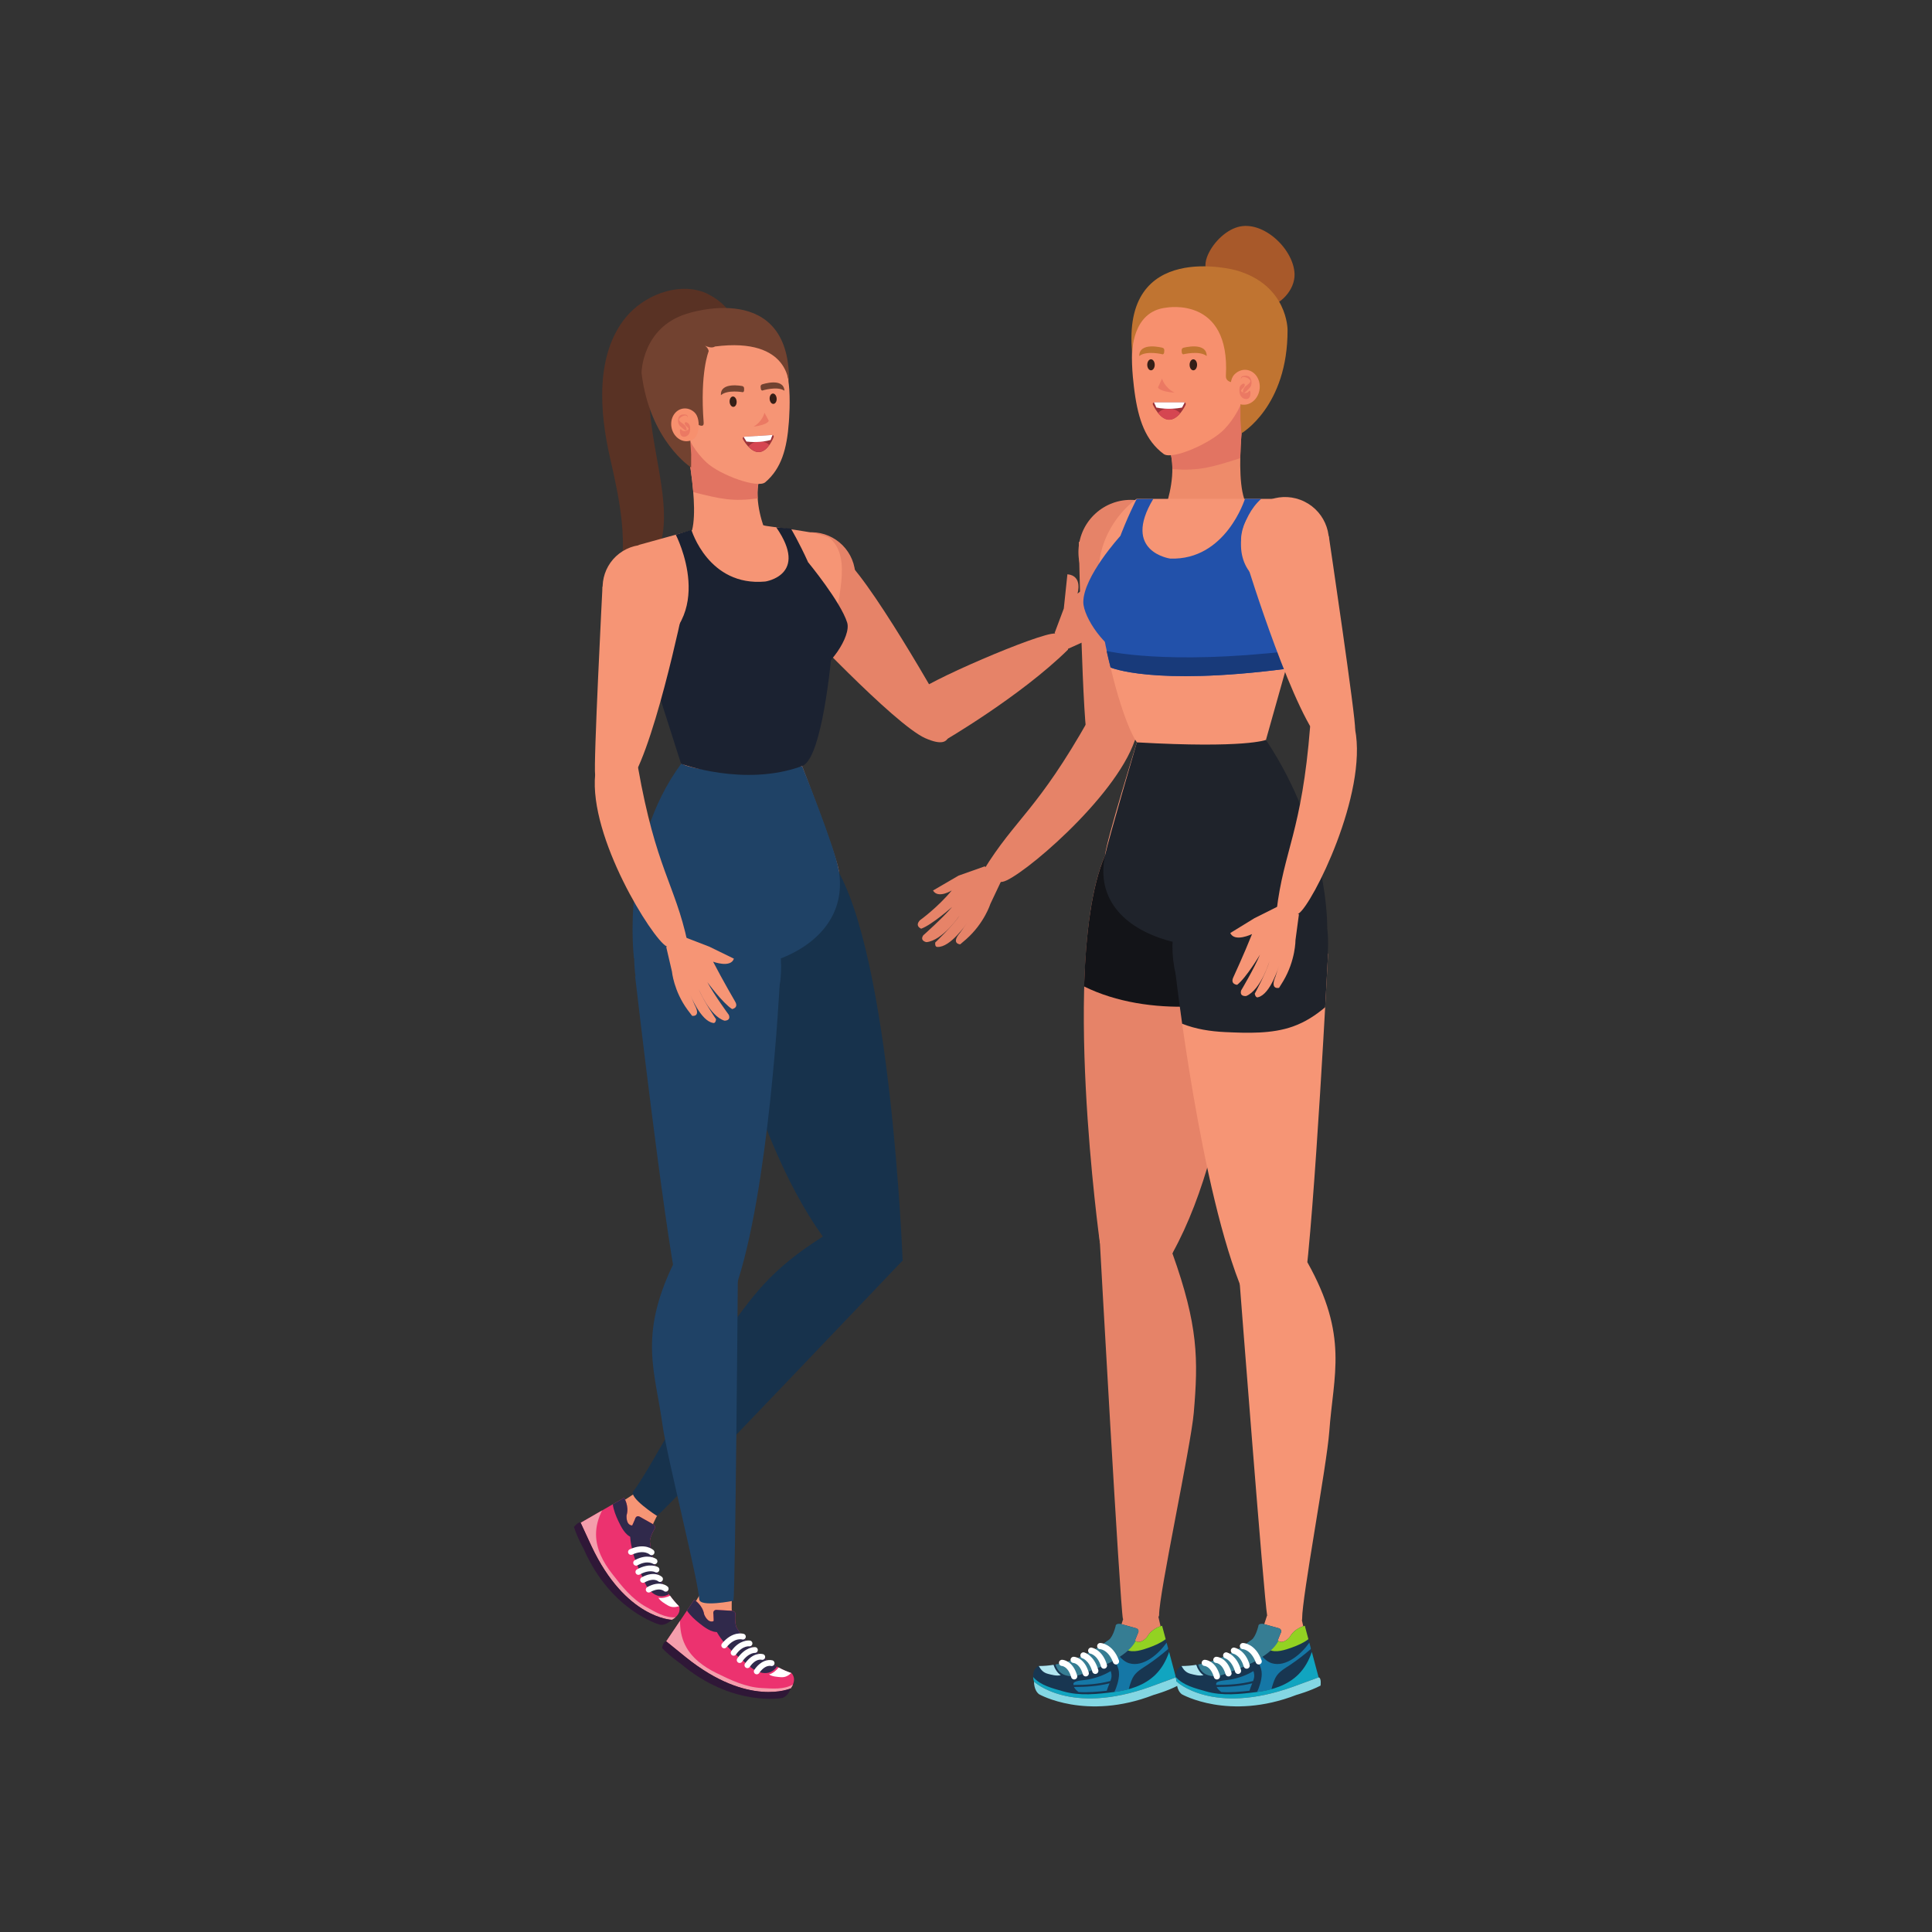 <?xml version="1.0" encoding="UTF-8" standalone="no"?>
<svg
   xmlns:dc="http://purl.org/dc/elements/1.1/"
   xmlns:cc="http://creativecommons.org/ns#"
   xmlns:rdf="http://www.w3.org/1999/02/22-rdf-syntax-ns#"
   xmlns:svg="http://www.w3.org/2000/svg"
   xmlns="http://www.w3.org/2000/svg"
   viewBox="0 0 2829.333 2829.333"
   height="700"
   width="700"
   xml:space="preserve"
   id="svg2"
   version="1.1"><rect x="0" y="0" width="2829.333" height="2829.333" fill="#333333" stroke="none"/><defs
     id="defs6" /><g
     transform="matrix(1.333,0,0,-1.333,0,2829.333)"
     id="g10"><g
       transform="scale(0.1)"
       id="g12"><g
         transform="scale(1.112)"
         id="g14"><path
           id="path16"
           style="fill:#593224;fill-opacity:1;fill-rule:nonzero;stroke:none"
           d="m 6181.44,15950.5 c -303.86,-372.1 -255.28,-944.3 -156.01,-1378.7 93.05,-407 197.54,-881.9 69.78,-1291.2 961.7,381.9 81.8,1534.2 389.08,2292.6 48.15,118.8 278.31,435.5 427.26,367.3 75.98,-34.8 288.71,-268.6 319.35,-32.6 16.3,125.6 -183.33,258.4 -279.6,293.6 -269.48,98.5 -595.73,-37.8 -769.86,-251" /></g><path
         id="path18"
         style="fill:#e68368;fill-opacity:1;fill-rule:nonzero;stroke:none"
         d="m 8869.07,15375.9 c 266.07,24.3 501.62,-171.5 525.98,-437.6 24.4,-266.1 -77.12,-963.1 -291.15,-803.1 -420.72,314.5 -632.85,506.3 -657.29,772.3 -24.43,266.2 156.33,444 422.46,468.4" /><path
         id="path20"
         style="fill:#e68368;fill-opacity:1;fill-rule:nonzero;stroke:none"
         d="m 9232.41,15119.7 -452.4,-183.1 -52.13,-498.5 c 0,0 1095.39,-1171.5 1437.62,-1322.7 364.6,-161 249.5,154.2 218,285.4 0,0 -879.11,1567 -1151.09,1718.9" /><path
         id="path22"
         style="fill:#e68368;fill-opacity:1;fill-rule:nonzero;stroke:none"
         d="m 10373,13087.3 c 0,0 834.8,484.4 1360,1000.8 0,0 9.7,158.3 -141,176.7 -150.6,18.4 -1469,-547 -1551.1,-667.6 -82.02,-120.4 332.1,-509.9 332.1,-509.9" /><path
         id="path24"
         style="fill:#e68368;fill-opacity:1;fill-rule:nonzero;stroke:none"
         d="m 11586.2,14271.2 100.9,268.7 39.6,376.3 c 173.3,-16 110.8,-212.5 110.8,-212.5 179.8,142.9 318.3,226.5 318.3,226.5 61.9,56.9 87.6,-14.3 87.6,-14.3 -43.8,-112.3 -231.5,-315.9 -231.5,-315.9 121.5,99.6 299.4,293.5 299.4,293.5 59.2,37.6 70,-34 70,-34 -17.9,-165.5 -280,-336.6 -280,-336.6 100.9,61.5 282.2,245.3 282.2,245.3 50.3,4.6 45.1,-23.2 45.1,-23.2 5.9,-133.4 -246.7,-297.3 -246.7,-297.3 l 93,63.8 c 119.5,98.8 122.7,-1.7 122.7,-1.7 l -54.5,-61.4 c -169.3,-184.4 -370.3,-243.1 -370.3,-243.1 l -245.6,-110.8 -141,176.7" /><path
         id="path26"
         style="fill:#f69575;fill-opacity:1;fill-rule:nonzero;stroke:none"
         d="m 8039.83,3659.3 c 0,0 -14.8,-326.5 55.61,-437.8 70.55,-111.2 398.36,-343.4 398.36,-343.4 l 193.22,-90.8 c 0,0 109.48,-143.5 -308.18,-131.8 -417.78,11.9 -996.37,538.3 -996.37,538.3 l 341.42,572.2 315.94,-106.7" /><path
         id="path28"
         style="fill:#ec326f;fill-opacity:1;fill-rule:nonzero;stroke:none"
         d="m 7841.6,3415.6 c -68.26,-27.8 -105.54,73.5 -105.54,73.5 -17.54,105.5 -109.4,160.6 -109.4,160.6 l -307.07,-456.5 219.06,-177.8 c 686.61,-549.9 1148.53,-338.6 1148.53,-338.6 76.48,107 8.09,167.6 8.09,167.6 -394.31,134 -603.83,502.2 -603.83,502.2 0,0 -22,41.6 -13.21,144.8 0,0 12.45,25.6 -38.84,37.6 l -167.4,9.6 c 0,0 -45.16,3.2 -33.81,-50.1 l 3.42,-72.9" /><path
         id="path30"
         style="fill:#30294b;fill-opacity:1;fill-rule:nonzero;stroke:none"
         d="m 7682.83,3392.3 c 52.92,-42.1 133.93,-105.4 208.15,-96 -30.98,42 -44.29,90.1 -50.45,140.3 l 1.07,-21 c -68.26,-27.8 -105.54,73.5 -105.54,73.5 -17.54,105.5 -109.4,160.6 -109.4,160.6 l -79.74,-118.6 c 35.58,-53.6 87.96,-100.6 135.91,-138.8" /><path
         id="path32"
         style="fill:#ffffff;fill-opacity:1;fill-rule:nonzero;stroke:none"
         d="m 8553.47,2906.2 c -20.67,-28.8 -63.88,-67.4 -104.87,-76.2 32.76,-24.4 94.56,-27.4 127.82,-30.3 51.81,-4.5 84.08,16.6 116.71,45.5 -49.59,17 -96.09,37.8 -139.66,61" /><path
         id="path34"
         style="fill:#f49eac;fill-opacity:1;fill-rule:nonzero;stroke:none"
         d="m 8371.66,2679.9 c -178.29,8.7 -342.83,87.4 -500.84,165.1 -139.37,68.5 -272.84,164.6 -343.42,307.4 -41.92,84.6 -56.36,174.4 -56.57,265.7 l -151.24,-224.9 219.06,-177.8 c 686.61,-549.9 1148.53,-338.6 1148.53,-338.6 10.92,15.2 18.62,29.3 24.27,42.6 -98.64,-58.2 -227.53,-45 -339.79,-39.5" /><path
         id="path36"
         style="fill:#30294b;fill-opacity:1;fill-rule:nonzero;stroke:none"
         d="m 7841.6,3415.6 c -3.03,-1.3 -5.76,-2 -8.51,-2.6 13.61,-88.7 69.28,-167 124.81,-236.2 60.87,-75.8 138.06,-141.8 205.37,-196.5 65.92,-53.5 120.93,-117.7 210.01,-133 71.61,-12.4 125.95,15.5 162.09,68.5 -290.6,162 -443.93,430.8 -443.93,430.8 0,0 -22,41.6 -13.21,144.8 0,0 12.45,25.6 -38.84,37.6 l -167.4,9.6 c 0,0 -45.16,3.2 -33.81,-50.1 l 3.42,-72.9" /><path
         id="path38"
         style="fill:#2f1737;fill-opacity:1;fill-rule:nonzero;stroke:none"
         d="m 7319.59,3193.2 219.06,-177.8 c 686.61,-549.9 1148.53,-338.6 1148.53,-338.6 0,0 -25.36,-84.2 -92.18,-105.6 0,0 -547.05,-104.3 -1117.53,377 0,0 -119,81.8 -204.14,171.4 0,0 14.6,77.7 46.26,73.6" /><path
         id="path40"
         style="fill:none;stroke:#ffffff;stroke-width:63.9;stroke-linecap:round;stroke-linejoin:round;stroke-miterlimit:10;stroke-dasharray:none;stroke-opacity:1"
         d="m 8161.39,3244.8 c 0,0 -99.79,31.8 -204.71,-96.1" /><path
         id="path42"
         style="fill:none;stroke:#ffffff;stroke-width:63.9;stroke-linecap:round;stroke-linejoin:round;stroke-miterlimit:10;stroke-dasharray:none;stroke-opacity:1"
         d="m 8234.11,3170.2 c 0,0 -92.96,13.4 -174.33,-103" /><path
         id="path44"
         style="fill:none;stroke:#ffffff;stroke-width:63.9;stroke-linecap:round;stroke-linejoin:round;stroke-miterlimit:10;stroke-dasharray:none;stroke-opacity:1"
         d="m 8293.49,3098 c 0,0 -85.81,5.8 -167.16,-110.6" /><path
         id="path46"
         style="fill:none;stroke:#ffffff;stroke-width:63.9;stroke-linecap:round;stroke-linejoin:round;stroke-miterlimit:10;stroke-dasharray:none;stroke-opacity:1"
         d="m 8374.2,3021.8 c 0,0 -82.07,25.6 -163.3,-90.7" /><path
         id="path48"
         style="fill:none;stroke:#ffffff;stroke-width:63.9;stroke-linecap:round;stroke-linejoin:round;stroke-miterlimit:10;stroke-dasharray:none;stroke-opacity:1"
         d="m 8477.19,2953.6 c 0,0 -82.12,25.8 -163.37,-90.7" /><path
         id="path50"
         style="fill:#f69575;fill-opacity:1;fill-rule:nonzero;stroke:none"
         d="m 7231.41,4597.2 c 0,0 -157,-286.7 -142.75,-417.6 14.4,-130.9 206.55,-483.7 206.55,-483.7 l 133.57,-166.5 c 0,0 35.1,-177.2 -334.75,17.3 -369.93,194.4 -657.78,921.8 -657.78,921.8 l 558.39,363.5 236.77,-234.8" /><path
         id="path52"
         style="fill:#ec326f;fill-opacity:1;fill-rule:nonzero;stroke:none"
         d="m 6946.12,4465.6 c -73.51,5.1 -62.4,112.5 -62.4,112.5 30.69,102.4 -27.55,192.3 -27.55,192.3 l -476.64,-274.7 118.44,-256.1 c 374.53,-796 882.3,-809.5 882.3,-809.5 115.75,62.3 81.03,146.9 81.03,146.9 -295.11,293.8 -321.18,716.7 -321.18,716.7 0,0 -1.44,47.1 51.87,135.8 0,0 22.46,17.5 -18.34,50.9 l -146.08,82.3 c 0,0 -39.14,22.7 -52.41,-30.1 l -29.04,-67" /><path
         id="path54"
         style="fill:#30294b;fill-opacity:1;fill-rule:nonzero;stroke:none"
         d="m 6793.33,4514.6 c 28.99,-61.1 73.87,-153.6 144.67,-177.8 -9.35,51.3 -0.11,100.4 16.43,148.1 l -8.31,-19.3 c -73.51,5.1 -62.4,112.5 -62.4,112.5 30.69,102.4 -27.55,192.3 -27.55,192.3 l -123.77,-71.3 c 8.33,-63.9 34.66,-129.2 60.93,-184.5" /><path
         id="path56"
         style="fill:#ffffff;fill-opacity:1;fill-rule:nonzero;stroke:none"
         d="m 7361.14,3694.9 c -31.22,-16.8 -86.99,-32.4 -127.69,-22.3 18.7,-36.3 72.86,-66.2 101.44,-83.5 44.54,-26.8 82.82,-22 124.83,-10.5 -37.04,37.2 -69.68,76.2 -98.58,116.3" /><path
         id="path58"
         style="fill:#f49eac;fill-opacity:1;fill-rule:nonzero;stroke:none"
         d="m 7098.3,3571.7 c -156.25,86.3 -269.38,229.3 -377.06,368.7 -95.01,122.8 -172.53,267.9 -173.06,427.2 -0.42,94.3 26.13,181.3 66.15,263.4 l -234.8,-135.3 118.44,-256.1 c 374.53,-796 882.3,-809.5 882.3,-809.5 16.48,8.8 29.59,18 40.55,27.5 -114.23,-8.8 -224.16,59.7 -322.52,114.1" /><path
         id="path60"
         style="fill:#30294b;fill-opacity:1;fill-rule:nonzero;stroke:none"
         d="m 6946.12,4465.6 c -3.25,0.2 -6,0.8 -8.75,1.4 -26.86,-85.7 -11.32,-180.5 8.11,-267 21.3,-94.9 61.54,-188.1 97.94,-266.8 35.63,-77.1 56.74,-159 130.02,-211.9 58.85,-42.6 119.93,-41.5 175.68,-9.9 -189.65,273.4 -209,582.3 -209,582.3 0,0 -1.44,47.1 51.87,135.8 0,0 22.46,17.5 -18.34,50.9 l -146.08,82.3 c 0,0 -39.14,22.7 -52.41,-30.1 l -29.04,-67" /><path
         id="path62"
         style="fill:#2f1737;fill-opacity:1;fill-rule:nonzero;stroke:none"
         d="m 6379.53,4495.7 118.44,-256.1 c 374.53,-796 882.3,-809.5 882.3,-809.5 0,0 -59.86,-64.5 -129.28,-54.4 0,0 -537.13,147.2 -837.55,830.4 0,0 -70.85,125.8 -107.86,243.8 0,0 47.35,63.4 73.95,45.8" /><path
         id="path64"
         style="fill:none;stroke:#ffffff;stroke-width:63.9;stroke-linecap:round;stroke-linejoin:round;stroke-miterlimit:10;stroke-dasharray:none;stroke-opacity:1"
         d="m 7158.12,4171.5 c 0,0 -75.6,72.5 -226.14,3.8" /><path
         id="path66"
         style="fill:none;stroke:#ffffff;stroke-width:63.9;stroke-linecap:round;stroke-linejoin:round;stroke-miterlimit:10;stroke-dasharray:none;stroke-opacity:1"
         d="m 7190.57,4072.5 c 0,0 -77.55,53 -201.85,-15.8" /><path
         id="path68"
         style="fill:none;stroke:#ffffff;stroke-width:63.9;stroke-linecap:round;stroke-linejoin:round;stroke-miterlimit:10;stroke-dasharray:none;stroke-opacity:1"
         d="m 7212.12,3981.5 c 0,0 -74.52,43 -198.77,-25.7" /><path
         id="path70"
         style="fill:none;stroke:#ffffff;stroke-width:63.9;stroke-linecap:round;stroke-linejoin:round;stroke-miterlimit:10;stroke-dasharray:none;stroke-opacity:1"
         d="m 7251.05,3877.6 c 0,0 -62.41,59.1 -186.54,-9.6" /><path
         id="path72"
         style="fill:none;stroke:#ffffff;stroke-width:63.9;stroke-linecap:round;stroke-linejoin:round;stroke-miterlimit:10;stroke-dasharray:none;stroke-opacity:1"
         d="m 7313.49,3771 c 0,0 -62.36,59.3 -186.56,-9.5" /><path
         id="path74"
         style="fill:#17324c;fill-opacity:1;fill-rule:nonzero;stroke:none"
         d="m 9277.64,7783.1 638.74,-405.7 c 0,0 -2571.36,-2704.9 -2698.5,-2806.5 0,0 -318.64,204.5 -259.14,273.2 143.37,166.1 881.43,1544.6 1081.31,1825.1 321.06,450.4 547.78,717.1 1237.59,1113.9" /><path
         id="path76"
         style="fill:#f69575;fill-opacity:1;fill-rule:nonzero;stroke:none"
         d="m 9115.7,11611.1 c 0,0 237.73,-671.6 352.13,-1099 202.33,-756.1 389.6,-2725 389.6,-2725 0,0 -620.55,-388.9 -720.33,-231.7 -481.8,758.3 -518.75,539.6 -1287.67,3162.9 l 1266.27,892.8" /><path
         id="path78"
         style="fill:#17324c;fill-opacity:1;fill-rule:nonzero;stroke:none"
         d="m 7890.88,10635.9 c 0,0 371.74,-2000.9 1222.89,-3094 0,0 262.82,-676.5 802.61,-164.5 0,0 -126.1,3357.8 -744.41,4338.1 0,0 -1587.23,-22.5 -1281.09,-1079.6" /><path
         id="path80"
         style="fill:#e88767;fill-opacity:1;fill-rule:nonzero;stroke:none"
         d="m 8491.25,12908.5 c 60.45,14.9 321,-99.2 321,-99.2 0,0 379.51,-992.5 402.79,-1145.6 23.39,-153 -984.73,-1017.4 -2196.39,-638.8 0,0 456.87,1460.7 468.06,1813.9 11.11,353.4 1004.54,69.7 1004.54,69.7" /><path
         id="path82"
         style="fill:#1f4266;fill-opacity:1;fill-rule:nonzero;stroke:none"
         d="m 8812.25,12809.3 c 0,0 360.1,-893.9 402.79,-1145.6 151.35,-891.1 -1038.52,-1344.5 -2250.18,-965.9 0,0 -155.21,1228.4 521.85,2141 0,0 205.76,-165 1325.54,-29.5" /><path
         id="path84"
         style="fill:#1f4266;fill-opacity:1;fill-rule:nonzero;stroke:none"
         d="m 7862.58,10086.7 -885.26,415.2 c 0,0 310.94,-2697.6 467.7,-3450.9 0,0 487.06,-102.7 629.03,5.2 377.45,1068.9 490.66,3345 490.66,3345 l -702.13,-314.5" /><path
         id="path86"
         style="fill:#1f4266;fill-opacity:1;fill-rule:nonzero;stroke:none"
         d="m 7264.07,11315.3 c 0,0 -402.95,-144.5 -269.62,-899.7 130.25,-737.6 1500.95,-721.2 1580.02,48.5 85.14,828.3 -607.4,1220.3 -1310.4,851.2" /><path
         id="path88"
         style="fill:#1f4266;fill-opacity:1;fill-rule:nonzero;stroke:none"
         d="m 7393.77,7331.4 712.18,-162.5 c 0,0 -27.02,-3368.6 -47.87,-3530 0,0 -371.32,-74.3 -376.26,16.4 -12.23,219 -356.35,1571 -402.83,1912.3 -79.93,586.7 -265.23,971.7 114.78,1763.8" /><g
         transform="scale(1.014)"
         id="g90"><path
           id="path92"
           style="fill:#f69575;fill-opacity:1;fill-rule:nonzero;stroke:none"
           d="m 7478.88,15129.6 811.59,51.6 c -44.41,115.9 -140.31,416.9 -35.28,632.6 l -854.2,486.2 c 0,0 203.26,-894.2 77.89,-1170.4" /></g><g
         transform="scale(1.014)"
         id="g94"><path
           id="path96"
           style="fill:#e27462;fill-opacity:1;fill-rule:nonzero;stroke:none"
           d="m 8209.67,15532.4 c -8.09,90.3 0.61,189.1 45.52,281.4 l -854.2,486.2 c 0,0 82.84,-364.4 110.25,-699.9 302.06,-75.3 426.23,-104 698.43,-67.7" /></g><path
         id="path98"
         style="fill:#f69575;fill-opacity:1;fill-rule:nonzero;stroke:none"
         d="M 7025.68,15240.7 C 6666.61,15036 6900.3,14613.6 6900.3,14613.6 l 616.8,-1790.8 c 0,0 480.1,-161.5 1295.15,-13.5 103.64,170.5 294.53,869.2 339.84,1396.3 37.32,434.1 211.23,870.6 -22.81,1096.4 -89.76,86.6 -734.55,137.7 -738.78,152.6 l -769.05,-49 -595.77,-164.9" /><g
         transform="scale(1.089)"
         id="g100"><path
           id="path102"
           style="fill:#f69575;fill-opacity:1;fill-rule:nonzero;stroke:none"
           d="m 7952.95,15663 c 2.08,-16.5 3.87,-33 5.46,-50 7.29,-76.7 9.05,-156.9 7.01,-239.5 -0.75,-31.2 -2.12,-62.5 -4.06,-94.4 -0.87,-15.1 -1.91,-30.4 -2.92,-45.7 -19.16,-269.6 -75.39,-469.4 -238.07,-607.9 -76.81,-65.3 -455.78,72.4 -592.23,199.2 -211.06,196.2 -311.61,496.8 -332.34,971 -5.47,126.7 60.86,233.8 141.75,313.7 93.47,92.3 139.92,129.5 272.43,151.8 231.24,38.8 477.1,8.1 622.27,-228.7 65.91,-107.6 102.95,-232.5 120.7,-369.5" /></g><g
         transform="scale(1.115)"
         id="g104"><path
           id="path106"
           style="fill:#724230;fill-opacity:1;fill-rule:nonzero;stroke:none"
           d="m 6933.19,14871.5 c 6.74,-88 -133.52,49.4 -134.66,-18.5 0,0 -5.83,-61.7 11.5,-292.8 l -0.45,-130.2 c 0,0 -407.84,260.7 -488.52,931.7 0,0 2.95,446.6 446.1,583.1 0,0 1046.01,355.2 1006.02,-712.2 0,0 23.9,486.5 -729,389.4 0,0 -41.05,-34.4 -133.14,30.1 0,0 65.1,-27.5 71.73,-76.3 0,0 -87.58,-207.9 -49.58,-704.3" /></g><g
         transform="scale(1.027)"
         id="g108"><path
           id="path110"
           style="fill:#f7906e;fill-opacity:1;fill-rule:nonzero;stroke:none"
           d="m 7424.69,15975.6 c -18.73,-16.4 -43.34,-26.6 -74.86,-28.1 -85.23,-4.2 -161.04,71 -169.19,167.8 -8.08,96.7 54.16,178.5 139.35,182.7 40.39,2 78.62,-13.9 108.58,-41.4 43.61,-40.2 49.91,-119 43.68,-174 -4.91,-43.9 -19.62,-82.4 -47.56,-107" /></g><g
         transform="scale(1.024)"
         id="g112"><path
           id="path114"
           style="fill:#eb7963;fill-opacity:1;fill-rule:nonzero;stroke:none"
           d="m 7377.94,16249.3 c -8.28,50.7 -108.36,-4.6 -90.92,-32.4 10.13,-15.9 28.97,-26.9 43.9,-37.6 20.45,-14.6 30.94,-28.5 35.26,-53.7 0.54,-2.9 1.71,-11.7 -1.16,-14 -12.78,-10.1 -59.71,36.9 -69.92,46.8 -20.2,19.5 -25.02,54.6 -17.59,80.7 7.9,27.8 24.96,41.8 54.14,41.9 23.27,0.1 46.94,0 47.43,-28.9 -0.01,-0.6 -0.73,-5.4 -1.14,-2.8 v 0" /></g><g
         transform="scale(1.018)"
         id="g116"><path
           id="path118"
           style="fill:#eb7963;fill-opacity:1;fill-rule:nonzero;stroke:none"
           d="m 7391.03,16288.5 c 10.17,11.5 21.05,3.2 32.57,-4.1 10.69,-6.9 17.1,-17.1 20.49,-29 7.68,-26.3 6.33,-62.2 -7.44,-86.5 -11.18,-19.5 -31.21,-32.3 -53.82,-33.1 -31.3,-1.2 -42.37,25.9 -45.21,52.2 -0.78,7 -2.42,23.7 4.18,28.6 7.25,5.2 13.25,-6.1 18.58,-10.7 7.4,-6.2 17.8,-8.1 27.11,-8.3 17.88,-0.4 34.74,9.7 45.13,23.6 1.83,2.5 3.46,5.5 4.24,8.4 1.06,-17.3 0.38,-21.2 -2.02,-11.8 -1.63,4.3 -3.93,8.2 -6.67,11.8 -7.99,11.6 -20.7,19 -29.54,29.8 -4.2,5.1 -12.69,23.2 -7.6,29.1 v 0" /></g><g
         transform="scale(1.035)"
         id="g120"><path
           id="path122"
           style="fill:#351f17;fill-opacity:1;fill-rule:nonzero;stroke:none"
           d="m 7819.27,16246.1 c 1.94,-30.3 -13.2,-56 -33.83,-57.3 -20.58,-1.3 -38.83,22.2 -40.76,52.6 -1.93,30.3 13.19,56 33.77,57.3 20.63,1.3 38.89,-22.3 40.82,-52.6" /></g><g
         transform="scale(1.037)"
         id="g124"><path
           id="path126"
           style="fill:#351f17;fill-opacity:1;fill-rule:nonzero;stroke:none"
           d="m 8228.07,16246.2 c 1.93,-30.3 -13.15,-55.9 -33.75,-57.2 -20.55,-1.3 -38.76,22.2 -40.7,52.5 -1.92,30.2 13.17,55.9 33.72,57.2 20.6,1.3 38.8,-22.2 40.73,-52.5" /></g><g
         transform="scale(1.045)"
         id="g128"><path
           id="path130"
           style="fill:#724230;fill-opacity:1;fill-rule:nonzero;stroke:none"
           d="m 7578.99,16156.8 c 68.81,60.9 230.14,31.3 230.14,31.3 0,0 16.27,0.6 13.51,31.3 0,0 4.73,28.5 -19.96,33.4 0,0 -232.8,47.2 -223.69,-96" /></g><g
         transform="scale(1.048)"
         id="g132"><path
           id="path134"
           style="fill:#724230;fill-opacity:1;fill-rule:nonzero;stroke:none"
           d="m 8223.39,16157.2 c -75.78,51.6 -231.65,1.9 -231.65,1.9 0,0 -16.17,-1.5 -17.32,29.2 0,0 -8.28,27.6 15.52,35.6 0,0 224.36,76.1 233.45,-66.7" /></g><g
         transform="scale(1.024)"
         id="g136"><path
           id="path138"
           style="fill:#eb7963;fill-opacity:1;fill-rule:nonzero;stroke:none"
           d="m 8084.54,16150.1 c 157.56,21.5 163.57,63.6 163.57,63.6 l -46.55,86.3 c 0,0 -17.37,-90.4 -117.02,-149.9" /></g><g
         transform="scale(1.009)"
         id="g140"><path
           id="path142"
           style="fill:#9d3339;fill-opacity:1;fill-rule:nonzero;stroke:none"
           d="m 8408.35,16300 -303.32,-19.3 c -15.92,-1.2 -22.86,-13.7 -15.22,-27.9 0,0 78.37,-146.2 176.66,-139.6 98.37,6.6 156.48,162 156.48,162 5.03,13.5 -1.72,23.5 -14.6,24.8" /></g><g
         transform="scale(1.006)"
         id="g144"><path
           id="path146"
           style="fill:#d54651;fill-opacity:1;fill-rule:nonzero;stroke:none"
           d="m 8173.4,16223.1 c 31.29,-33.1 72.76,-63.2 118.62,-60.1 46.16,3.1 83.34,38.8 109.96,76 -63.28,61 -170.04,52.2 -228.58,-15.9" /></g><g
         transform="scale(1.009)"
         id="g148"><path
           id="path150"
           style="fill:#ffffff;fill-opacity:1;fill-rule:nonzero;stroke:none"
           d="m 8411.49,16299.1 c -1.09,0.2 -1.95,0.8 -3.14,0.9 l -303.32,-19.3 c -3.12,-0.2 -5.58,-1.2 -8,-2.3 10.03,-16.8 20.03,-33.6 30.36,-50.2 47.08,-5.8 154.31,-13 263.08,17.2 5.98,18.3 13.04,36.1 21.02,53.7" /></g><path
         id="path152"
         style="fill:#1b2231;fill-opacity:1;fill-rule:nonzero;stroke:none"
         d="m 7094.09,14050.9 388.17,-1216.3 c 0,0 694.89,-258 1329.99,-25.3 187.38,68.6 294.53,869.2 339.84,1396.3 -113.86,631.5 -462.7,1212.3 -462.7,1212.3 l -161.71,14.5 c 364.59,-526 -120.57,-595.8 -120.57,-595.8 -624.3,-57.5 -810.86,567.4 -810.86,567.4 l -171.95,-52.9 c 0,0 480.66,-923.6 -330.21,-1300.2" /><path
         id="path154"
         style="fill:#1b2231;fill-opacity:1;fill-rule:nonzero;stroke:none"
         d="m 8882.18,15043.3 c 0,0 353.48,-429.4 424.87,-657.5 46.91,-150 -196.87,-510.1 -407.46,-584.2 -115.08,-40.5 -196.75,1199.8 -17.41,1241.7" /><path
         id="path156"
         style="fill:#f69575;fill-opacity:1;fill-rule:nonzero;stroke:none"
         d="m 7331.65,14377.7 c -218.78,-135.3 -505.91,-67.7 -641.34,151.1 -135.38,218.8 -67.8,505.9 151.03,641.4 218.84,135.4 506.01,67.8 641.41,-151 135.43,-218.9 67.8,-506.1 -151.1,-641.5" /><path
         id="path158"
         style="fill:#f69575;fill-opacity:1;fill-rule:nonzero;stroke:none"
         d="m 7009.49,12793.7 c 196.27,-1110.5 405.55,-1280.8 543.2,-1916.7 0,0 -77.58,-132.8 -232.3,-47.3 -154.69,85.3 -850.45,1192.9 -781.62,1888.8 16.68,168.9 470.72,75.2 470.72,75.2" /><path
         id="path160"
         style="fill:#f69575;fill-opacity:1;fill-rule:nonzero;stroke:none"
         d="m 7524.95,10928.2 267.43,-103 270.36,-132 c -35.3,-105.9 -228.37,-33.4 -228.37,-33.4 107.99,-209.1 240.42,-435.1 240.42,-435.1 44.84,-73.4 -31.76,-85.3 -31.76,-85.3 -104.33,66.5 -271.84,295.6 -271.84,295.6 76.13,-142.1 235.85,-359.4 235.85,-359.4 25.87,-67 -48.17,-63.6 -48.17,-63.6 -162.77,50.8 -282.91,348.2 -282.91,348.2 41.83,-113.7 190.77,-332.4 190.77,-332.4 -5.48,-51.5 -32.44,-40.6 -32.44,-40.6 -135.21,20.4 -249.92,307.1 -249.92,307.1 l 45.8,-106.3 c 75.48,-139.8 -26.17,-123.1 -26.17,-123.1 l -50.92,67 c -151.85,206.9 -171.05,420.5 -171.05,420.5 l -62.67,268.9 205.59,106.9" /><path
         id="path162"
         style="fill:#f69575;fill-opacity:1;fill-rule:nonzero;stroke:none"
         d="m 7394.81,14642.5 113.36,-82.7 c 0,0 -347.29,-1692.4 -631.03,-1986.2 -283.77,-293.8 -300.4,12 -338.37,144.9 -21.74,75.9 80.31,2063.1 80.31,2063.1 l 775.73,-139.1" /><g
         transform="scale(1.154)"
         id="g164"><path
           id="path166"
           style="fill:#a8592a;fill-opacity:1;fill-rule:nonzero;stroke:none"
           d="m 11490.1,15943.5 c 44.7,123.3 166.6,251.8 293.6,288 240.6,68.5 532.4,-210.2 540.6,-446.4 5.2,-152.1 -136.8,-304 -282.9,-318.6 -211.1,-21 -650.8,202.8 -551.3,477" /></g><path
         id="path168"
         style="fill:#e68368;fill-opacity:1;fill-rule:nonzero;stroke:none"
         d="m 12353,3479.8 c -24.7,-82.1 -103.1,-322.4 -191.9,-396 -107.8,-89.1 -515.3,-215.9 -515.3,-215.9 l -224.9,-28.2 c 0,0 -157.8,-109 267.9,-234.4 425.8,-125.4 1183.4,216.1 1183.4,216.1 l -149.7,658.4 H 12353" /><path
         id="path170"
         style="fill:#183651;fill-opacity:1;fill-rule:nonzero;stroke:none"
         d="m 12469.1,3202.4 c 59.1,-51.4 131.9,37.7 131.9,37.7 54.3,100.3 166,124.1 166,124.1 l 151.7,-566.9 -282.7,-103.6 c -883.3,-316.8 -1276.2,56.5 -1276.2,56.5 -40,134.4 50,171.8 50,171.8 444.2,-1.4 783.3,297.5 783.3,297.5 0,0 36.6,34.3 63.6,141.5 0,0 -3.7,30.2 52.1,24.4 l 172.3,-48.2 c 0,0 46.7,-12.5 16.7,-62.2 l -28.7,-72.6" /><path
         id="path172"
         style="fill:#93d222;fill-opacity:1;fill-rule:nonzero;stroke:none"
         d="m 12621.2,3124 c -67.9,-24.1 -171.6,-59.8 -243.3,-24.7 45.8,31.6 75.9,75.6 99.5,124.1 l -8.3,-21 c 59.1,-51.4 131.9,37.7 131.9,37.7 54.3,100.3 166,124.1 166,124.1 l 39.5,-147.2 c -54.7,-41.9 -123.7,-71.1 -185.3,-93" /><path
         id="path174"
         style="fill:#1577a6;fill-opacity:1;fill-rule:nonzero;stroke:none"
         d="m 12293.8,2830.9 c 1.7,84.2 -48.3,152.5 -103.4,211.1 -24,25.6 -49.1,49.9 -79,68.6 -11.3,7 -24.2,14.2 -36.9,22.3 41.3,26.7 73.5,50.4 93.5,66.1 10.9,-16.2 21.8,-32.4 33.5,-48 49.8,-66.7 118.4,-173.3 203.5,-198.4 157.6,-46.6 325.3,103.6 411.7,226.1 l 16.8,-62.9 c -0.9,-3.3 -2.1,-6.6 -3.2,-9.8 -71.5,-60.8 -145.5,-118.5 -223.5,-170.8 -61.1,-41 -127.8,-75.2 -162.9,-143.3 -16.3,-31.3 -36.1,-90.3 -42.9,-124.1 -53,-15.9 -103.4,-23.8 -159.1,-31 27.2,52.9 50.6,132.2 51.9,194.1" /><path
         id="path176"
         style="fill:#1577a6;fill-opacity:1;fill-rule:nonzero;stroke:none"
         d="m 12189.6,2732.1 c -10.8,-27 -22.5,-53.7 -30.8,-81.7 -102.9,-11 -207.2,-21.2 -310,-13.9 -20.4,15.6 -40.5,34.6 -50,55.3 131.9,0.1 262,8.3 390.8,40.3" /><path
         id="path178"
         style="fill:#1577a6;fill-opacity:1;fill-rule:nonzero;stroke:none"
         d="m 12199.2,2757.6 c -133.5,-35.5 -269,-43.6 -406.1,-43.6 -0.5,9 -1.4,20.5 6.7,27.2 27.4,22.6 112.8,24.5 156.5,33.1 86,16.8 171,46.4 246,92.3 9,-25.9 12.8,-52.9 5.9,-80.2 -2.5,-9.7 -5.7,-19.3 -9,-28.8" /><path
         id="path180"
         style="fill:#b0e5ef;fill-opacity:1;fill-rule:nonzero;stroke:none"
         d="m 11574.3,2935.2 c 10.9,-36.2 41.1,-90 79.4,-113.1 -41.5,-13.3 -105,5 -139.5,13.7 -53.8,13.4 -79,45.9 -101.9,86.3 55.8,-0.1 109.9,4.9 162,13.1" /><path
         id="path182"
         style="fill:#11a5c0;fill-opacity:1;fill-rule:nonzero;stroke:none"
         d="m 11679.3,2644 c 183,-53 376.2,-30.8 562.6,-7.2 164.3,20.9 332.2,71.7 453,191.2 71.6,70.9 117.3,156.5 149.2,248.5 l 74.6,-279.2 -282.7,-103.6 c -883.3,-316.8 -1276.2,56.5 -1276.2,56.5 -5.7,19 -8.4,35.9 -9.5,51.2 79.2,-92.7 213.9,-124.2 329,-157.4" /><path
         id="path184"
         style="fill:#367d93;fill-opacity:1;fill-rule:nonzero;stroke:none"
         d="m 12469.1,3202.4 c 2.5,-2.2 5.2,-3.7 7.7,-5.4 -44.6,-84.8 -127.9,-144.6 -207.7,-195.1 -87.8,-55.4 -188.7,-95.3 -275.4,-127.1 -85,-31.2 -162.9,-76.9 -258.1,-61.4 -76.5,12.3 -121.6,59.3 -139.7,125.3 349.4,62.6 597.2,280.8 597.2,280.8 0,0 36.6,34.3 63.6,141.5 0,0 -3.7,30.2 52.1,24.4 l 172.3,-48.2 c 0,0 46.7,-12.5 16.7,-62.2 l -28.7,-72.6" /><path
         id="path186"
         style="fill:#84d7e3;fill-opacity:1;fill-rule:nonzero;stroke:none"
         d="M 12918.7,2797.3 12636,2693.7 c -883.3,-316.8 -1276.2,56.5 -1276.2,56.5 0,0 -3.5,-93.8 56.4,-138.5 0,0 515.9,-295 1258.3,-7.1 0,0 148.4,41.3 265.4,102.3 0,0 12.1,83.7 -21.2,90.4" /><path
         id="path188"
         style="fill:none;stroke:#ffffff;stroke-width:67.874;stroke-linecap:round;stroke-linejoin:round;stroke-miterlimit:10;stroke-dasharray:none;stroke-opacity:1"
         d="m 12087.2,3141.2 c 0,0 111.7,-2.6 173.3,-168.1" /><path
         id="path190"
         style="fill:none;stroke:#ffffff;stroke-width:67.874;stroke-linecap:round;stroke-linejoin:round;stroke-miterlimit:10;stroke-dasharray:none;stroke-opacity:1"
         d="m 11988,3090.9 c 0,0 98.4,-18.7 140.2,-164.3" /><path
         id="path192"
         style="fill:none;stroke:#ffffff;stroke-width:67.874;stroke-linecap:round;stroke-linejoin:round;stroke-miterlimit:10;stroke-dasharray:none;stroke-opacity:1"
         d="m 11903.1,3038.7 c 0,0 88.5,-24 130.2,-169.6" /><path
         id="path194"
         style="fill:none;stroke:#ffffff;stroke-width:67.874;stroke-linecap:round;stroke-linejoin:round;stroke-miterlimit:10;stroke-dasharray:none;stroke-opacity:1"
         d="m 11795.2,2989.7 c 0,0 91.7,-2.5 133.4,-148" /><path
         id="path196"
         style="fill:none;stroke:#ffffff;stroke-width:67.874;stroke-linecap:round;stroke-linejoin:round;stroke-miterlimit:10;stroke-dasharray:none;stroke-opacity:1"
         d="m 11667.7,2956.7 c 0,0 91.8,-2.6 133.4,-148.2" /><path
         id="path198"
         style="fill:#f69575;fill-opacity:1;fill-rule:nonzero;stroke:none"
         d="m 13920.9,3479.8 c -24.7,-82.1 -103.1,-322.4 -191.9,-396 -107.8,-89.1 -515.3,-215.9 -515.3,-215.9 l -224.9,-28.2 c 0,0 -157.9,-109 267.9,-234.4 425.8,-125.4 1183.3,216.1 1183.3,216.1 l -149.6,658.4 h -369.5" /><path
         id="path200"
         style="fill:#183651;fill-opacity:1;fill-rule:nonzero;stroke:none"
         d="m 14037,3202.4 c 59.2,-51.4 131.9,37.7 131.9,37.7 54.3,100.3 166,124.1 166,124.1 l 151.7,-566.9 -282.7,-103.6 c -883.3,-316.8 -1276.2,56.5 -1276.2,56.5 -40,134.4 50,171.8 50,171.8 444.3,-1.4 783.4,297.5 783.4,297.5 0,0 36.5,34.3 63.5,141.5 0,0 -3.7,30.2 52.1,24.4 l 172.3,-48.2 c 0,0 46.6,-12.5 16.6,-62.2 l -28.6,-72.6" /><path
         id="path202"
         style="fill:#93d222;fill-opacity:1;fill-rule:nonzero;stroke:none"
         d="m 14189.2,3124 c -68,-24.1 -171.7,-59.8 -243.4,-24.7 45.9,31.6 75.8,75.6 99.5,124.1 l -8.3,-21 c 59.2,-51.4 131.9,37.7 131.9,37.7 54.3,100.3 166,124.1 166,124.1 l 39.5,-147.2 c -54.7,-41.9 -123.7,-71.1 -185.2,-93" /><path
         id="path204"
         style="fill:#1577a6;fill-opacity:1;fill-rule:nonzero;stroke:none"
         d="m 13861.7,2830.9 c 1.7,84.2 -48.4,152.5 -103.4,211.1 -24,25.6 -49.1,49.9 -79,68.6 -11.3,7 -24.3,14.2 -36.9,22.3 41.3,26.7 73.4,50.4 93.4,66.1 11,-16.2 21.9,-32.4 33.7,-48 49.7,-66.7 118.2,-173.3 203.4,-198.4 157.6,-46.6 325.3,103.6 411.7,226.1 l 16.8,-62.9 c -1,-3.3 -2.2,-6.6 -3.2,-9.8 -71.5,-60.8 -145.5,-118.5 -223.5,-170.8 -61.1,-41 -127.8,-75.2 -163,-143.3 -16.2,-31.3 -36,-90.3 -42.8,-124.1 -53.1,-15.9 -103.4,-23.8 -159.1,-31 27.1,52.9 50.6,132.2 51.9,194.1" /><path
         id="path206"
         style="fill:#1577a6;fill-opacity:1;fill-rule:nonzero;stroke:none"
         d="m 13757.5,2732.1 c -10.8,-27 -22.6,-53.7 -30.7,-81.7 -103,-11 -207.3,-21.2 -310.1,-13.9 -20.4,15.6 -40.6,34.6 -50.1,55.3 132,0.1 262.1,8.3 390.9,40.3" /><path
         id="path208"
         style="fill:#1577a6;fill-opacity:1;fill-rule:nonzero;stroke:none"
         d="m 13767.1,2757.6 c -133.5,-35.5 -269.1,-43.6 -406.1,-43.6 -0.5,9 -1.4,20.5 6.7,27.2 27.4,22.6 112.7,24.5 156.5,33.1 86,16.8 170.9,46.4 245.9,92.3 9.1,-25.9 12.9,-52.9 5.9,-80.2 -2.5,-9.7 -5.6,-19.3 -8.9,-28.8" /><path
         id="path210"
         style="fill:#b0e5ef;fill-opacity:1;fill-rule:nonzero;stroke:none"
         d="m 13142.2,2935.2 c 10.9,-36.2 41.1,-90 79.4,-113.1 -41.5,-13.3 -105,5 -139.5,13.7 -53.7,13.4 -79,45.9 -101.9,86.3 55.8,-0.1 109.9,4.9 162,13.1" /><path
         id="path212"
         style="fill:#11a5c0;fill-opacity:1;fill-rule:nonzero;stroke:none"
         d="m 13247.2,2644 c 183,-53 376.3,-30.8 562.6,-7.2 164.3,20.9 332.3,71.7 453,191.2 71.6,70.9 117.3,156.5 149.2,248.5 l 74.6,-279.2 -282.7,-103.6 c -883.3,-316.8 -1276.2,56.5 -1276.2,56.5 -5.7,19 -8.4,35.9 -9.5,51.2 79.3,-92.7 213.9,-124.2 329,-157.4" /><path
         id="path214"
         style="fill:#367d93;fill-opacity:1;fill-rule:nonzero;stroke:none"
         d="m 14037,3202.4 c 2.5,-2.2 5.1,-3.7 7.7,-5.4 -44.6,-84.8 -127.9,-144.6 -207.8,-195.1 -87.7,-55.4 -188.6,-95.3 -275.3,-127.1 -85,-31.2 -162.8,-76.9 -258.1,-61.4 -76.5,12.3 -121.6,59.3 -139.7,125.3 349.4,62.6 597.3,280.8 597.3,280.8 0,0 36.5,34.3 63.5,141.5 0,0 -3.7,30.2 52.1,24.4 l 172.3,-48.2 c 0,0 46.6,-12.5 16.6,-62.2 l -28.6,-72.6" /><path
         id="path216"
         style="fill:#84d7e3;fill-opacity:1;fill-rule:nonzero;stroke:none"
         d="m 14486.6,2797.3 -282.7,-103.6 c -883.3,-316.8 -1276.2,56.5 -1276.2,56.5 0,0 -3.5,-93.8 56.4,-138.5 0,0 515.9,-295 1258.3,-7.1 0,0 148.4,41.3 265.4,102.3 0,0 12.1,83.7 -21.2,90.4" /><path
         id="path218"
         style="fill:none;stroke:#ffffff;stroke-width:67.874;stroke-linecap:round;stroke-linejoin:round;stroke-miterlimit:10;stroke-dasharray:none;stroke-opacity:1"
         d="m 13655.1,3141.2 c 0,0 111.7,-2.6 173.2,-168.1" /><path
         id="path220"
         style="fill:none;stroke:#ffffff;stroke-width:67.874;stroke-linecap:round;stroke-linejoin:round;stroke-miterlimit:10;stroke-dasharray:none;stroke-opacity:1"
         d="m 13555.8,3090.9 c 0,0 98.6,-18.7 140.3,-164.3" /><path
         id="path222"
         style="fill:none;stroke:#ffffff;stroke-width:67.874;stroke-linecap:round;stroke-linejoin:round;stroke-miterlimit:10;stroke-dasharray:none;stroke-opacity:1"
         d="m 13471,3038.7 c 0,0 88.5,-24 130.2,-169.6" /><path
         id="path224"
         style="fill:none;stroke:#ffffff;stroke-width:67.874;stroke-linecap:round;stroke-linejoin:round;stroke-miterlimit:10;stroke-dasharray:none;stroke-opacity:1"
         d="m 13363.1,2989.7 c 0,0 91.7,-2.5 133.4,-148" /><path
         id="path226"
         style="fill:none;stroke:#ffffff;stroke-width:67.874;stroke-linecap:round;stroke-linejoin:round;stroke-miterlimit:10;stroke-dasharray:none;stroke-opacity:1"
         d="m 13235.7,2956.7 c 0,0 91.7,-2.6 133.3,-148.2" /><path
         id="path228"
         style="fill:#e68368;fill-opacity:1;fill-rule:nonzero;stroke:none"
         d="m 12995.9,15132.3 c 14.9,316.9 -229.8,585.8 -546.7,600.7 -316.9,14.9 -585.8,-229.9 -600.7,-546.7 -14.9,-316.8 229.9,-585.6 546.7,-600.6 316.8,-14.9 585.8,229.9 600.7,546.6" /><path
         id="path230"
         style="fill:#e68368;fill-opacity:1;fill-rule:nonzero;stroke:none"
         d="m 12765.7,15214 233.3,-10.4 c 0,0 -314.9,-1936.5 -643.4,-2287.6 -328.3,-351 -339.8,94.3 -400.9,164.3 -60.9,70 -102.6,2191.9 -102.6,2191.9 l 913.6,-58.2" /><path
         id="path232"
         style="fill:#e68368;fill-opacity:1;fill-rule:nonzero;stroke:none"
         d="m 11968.4,13335.1 c -573.6,-1018.3 -810.2,-1096.5 -1163.3,-1670.9 0,0 30.1,-156.5 210.8,-126.1 180.6,30.3 1235.5,913.1 1452.1,1555.8 56.1,166.6 -499.6,241.2 -499.6,241.2" /><path
         id="path234"
         style="fill:#e68368;fill-opacity:1;fill-rule:nonzero;stroke:none"
         d="m 10818.5,11707.5 -287.4,-101.8 -280.9,-163.6 c 55.6,-94 206,0.7 206,0.7 -155.2,-188.2 -349,-327.1 -349,-327.1 -61.6,-64.6 13.4,-93.3 13.4,-93.3 120.3,44.3 340.2,239.6 340.2,239.6 -108.2,-127.1 -317.7,-312.2 -317.7,-312.2 -41.1,-62.1 34.8,-75 34.8,-75 176,15.7 363,290.6 363,290.6 -67.4,-106 -266.2,-294.8 -266.2,-294.8 -5.8,-53.3 23.8,-48.3 23.8,-48.3 141.5,-8.9 320.7,256.1 320.7,256.1 l -69.7,-97.5 c -107.2,-125 -0.6,-130.3 -0.6,-130.3 l 66.3,56.6 c 199.2,176.2 265.6,388.4 265.6,388.4 l 122.4,258.6 -184.7,153.3" /><g
         transform="scale(1.04)"
         id="g236"><path
           id="path238"
           style="fill:#ee8b6a;fill-opacity:1;fill-rule:nonzero;stroke:none"
           d="m 13166.2,15084.5 h -842.7 c 38.3,122.7 117.7,440.3 -5.2,656.4 l 851.5,559.1 c 0,0 -151.5,-938.1 -3.6,-1215.5" /></g><g
         transform="scale(1.04)"
         id="g240"><path
           id="path242"
           style="fill:#e27462;fill-opacity:1;fill-rule:nonzero;stroke:none"
           d="m 12383.9,15453 c 2.5,93.9 -13,195.5 -65.6,287.9 l 851.5,559.1 c 0,0 -61.7,-382.3 -68.1,-731.1 -307.3,-97.7 -433.9,-135.5 -717.8,-115.9" /></g><path
         id="path244"
         style="fill:#f69575;fill-opacity:1;fill-rule:nonzero;stroke:none"
         d="m 12162.5,11704.6 c 0,0 -126.3,-746.1 -168,-1214.1 -73.8,-828.2 89.4,-2922.6 89.4,-2922.6 0,0 720.3,-293.7 796,-111.1 508.3,1224.8 770.5,3544.6 770.5,3544.6 l -1487.9,703.2" /><path
         id="path246"
         style="fill:#e68368;fill-opacity:1;fill-rule:nonzero;stroke:none"
         d="m 13660.3,10903.3 c 0,0 -64.7,-2160.7 -780.4,-3446.5 0,0 -146.1,-338.5 -796,111.1 0,0 -433.4,3130.6 56.2,4260.2 0,0 1669.6,234.7 1520.2,-924.8" /><path
         id="path248"
         style="fill:#e68368;fill-opacity:1;fill-rule:nonzero;stroke:none"
         d="m 12879.9,7456.8 -796,111.1 c 0,0 219.6,-3958 252.5,-4127.8 0,0 398.6,-53.7 397.8,42.9 -1.9,232.9 349.5,1856.3 380.7,2220.8 50.2,585.4 50.2,957.2 -235,1753" /><path
         id="path250"
         style="fill:#f69575;fill-opacity:1;fill-rule:nonzero;stroke:none"
         d="m 12076.9,15054 c -34.4,-270.1 -24.7,-308.5 31.9,-684.5 83.6,-555.6 259.7,-1126 381.1,-1299.9 265.8,-380.8 1418.1,27.2 1418.1,27.2 l 523.4,1858.8 c 0,0 224.7,594.3 -265,789.2 h -1679.3 c 0,0 -347.2,-228.6 -410.2,-690.8" /><path
         id="path252"
         style="fill:#f69575;fill-opacity:1;fill-rule:nonzero;stroke:none"
         d="m 12823.4,13196.5 c -65.1,11.8 -333.5,-126.9 -333.5,-126.9 0,0 -335.4,-1077.6 -349.8,-1241.5 -14.5,-163.6 1112.5,-1012 2371.4,-529 0,0 -567.8,1423.9 -603.5,1797.7 -35.6,373.8 -1084.6,99.7 -1084.6,99.7" /><path
         id="path254"
         style="fill:#f69575;fill-opacity:1;fill-rule:nonzero;stroke:none"
         d="m 13752.6,10988.7 837.9,-241.2 c 0,0 -147.6,-2880.5 -263,-3689.6 0,0 -509.4,-141.8 -667.1,-37 -472.3,1107.7 -745.7,3512.8 -745.7,3512.8 l 837.9,455" /><path
         id="path256"
         style="fill:#131418;fill-opacity:1;fill-rule:nonzero;stroke:none"
         d="m 13077.5,10167 c 175.5,6.1 356.4,26.1 533.1,65.1 41.6,403.2 49.7,671.2 49.7,671.2 149.4,1159.5 -1520.2,924.8 -1520.2,924.8 -147.8,-340.9 -212.2,-868.9 -230.2,-1440 356.5,-176.2 777.7,-234.7 1167.6,-221.1" /><path
         id="path258"
         style="fill:#2251aa;fill-opacity:1;fill-rule:nonzero;stroke:none"
         d="m 12307.5,15336.2 c 0,0 -406,-445.1 -406,-725.6 0,-166.9 243.1,-527.4 471.3,-591.8 124.7,-35.1 127.7,1285.2 -65.3,1317.4" /><path
         id="path260"
         style="fill:#f69575;fill-opacity:1;fill-rule:nonzero;stroke:none"
         d="m 14362.9,7358.5 -744,-220.3 c 0,0 269.1,-3488.8 302,-3658.4 0,0 385.5,-134.1 384.6,-37.5 -1.8,233 271.8,1689.4 298.1,2054.3 45.1,627.3 215.6,1048 -240.7,1861.9" /><path
         id="path262"
         style="fill:#2251aa;fill-opacity:1;fill-rule:nonzero;stroke:none"
         d="m 13765.1,14900.8 c -230.5,233.6 -131,646.6 90.6,844 h -178.5 c 0,0 -210,-677.6 -821.3,-656.2 0,0 -536.4,74 -185.4,656.2 l -183.4,-3 c 0,0 -410.8,-782.7 -378.3,-1372.3 5.9,-107.6 65.3,-372.9 92.5,-477.2 0,0 460.1,-203.3 1915.7,-16.2 l 302.3,1038.1 c -190.6,-149.1 -470.1,-200 -654.2,-13.4" /><path
         id="path264"
         style="fill:#183a7a;fill-opacity:1;fill-rule:nonzero;stroke:none"
         d="m 14174.5,14073.6 -57.5,-197.5 c -1455.6,-187.1 -1915.7,16.2 -1915.7,16.2 -10.8,41.5 -27.7,108.7 -44.1,181.3 0,0 653.2,-158 2017.3,0" /><g
         transform="scale(1.116)"
         id="g266"><path
           id="path268"
           style="fill:#f7906e;fill-opacity:1;fill-rule:nonzero;stroke:none"
           d="m 11146.2,15607.6 c -1.1,-17.1 -1.9,-34.3 -2.4,-51.9 -2.5,-79.9 0.9,-162.9 8.5,-248.2 2.8,-32.2 6.3,-64.5 10.4,-97.2 1.9,-15.6 4.1,-31.4 6,-47.2 37.6,-277.5 108.9,-480.3 286.2,-612.9 83.7,-62.5 466.4,104.9 599.2,244.9 205.4,216.9 289.5,534.3 279.8,1025.9 -2.8,131.4 -78.4,237.8 -167.3,315 -102.6,89.3 -153.1,124.8 -291.6,139.1 -241.6,24.9 -493.8,-23 -628.3,-277.4 -61.1,-115.6 -91.2,-247.1 -100.5,-390.1" /></g><g
         transform="scale(1.141)"
         id="g270"><path
           id="path272"
           style="fill:#c07431;fill-opacity:1;fill-rule:nonzero;stroke:none"
           d="m 11803.6,14985.3 c -5.1,-91.5 127.1,-46.5 132.7,-116.7 0,0 10.1,-63.5 7.4,-304 l 9.1,-134.7 c 0,0 447.2,257.4 444.5,996.9 0,0 2.7,434.3 -500.4,574.3 0,0 -1106.5,298.9 -994.8,-803.8 0,0 -7.9,408.7 328.3,442.8 0,0 615.8,115.3 573.2,-654.8" /></g><g
         transform="scale(1.053)"
         id="g274"><path
           id="path276"
           style="fill:#f7906e;fill-opacity:1;fill-rule:nonzero;stroke:none"
           d="m 12900.2,15958.5 c 20.5,-15.7 46.6,-24.7 79.3,-24.1 88.4,1.2 161.8,84 163.8,184.5 2,100.6 -67.7,181.1 -156.1,179.8 -41.7,-0.6 -80.3,-19.6 -109.4,-50 -42.4,-44.4 -43.8,-126.3 -33.8,-182.7 8,-45.2 25.7,-83.9 56.2,-107.5" /></g><g
         transform="scale(1.05)"
         id="g278"><path
           id="path280"
           style="fill:#eb7963;fill-opacity:1;fill-rule:nonzero;stroke:none"
           d="m 12985.1,16247.1 c 5.2,52.9 112.4,2.4 96.2,-27.5 -9.4,-17.2 -28.2,-29.7 -43,-41.8 -20.1,-16.5 -30.1,-31.5 -32.9,-57.8 -0.3,-3.1 -1,-12.2 2.2,-14.5 13.9,-9.5 59.3,42.2 69.2,53.1 19.6,21.4 22.3,58.1 12.9,84.6 -10,28.2 -28.6,41.6 -58.8,39.7 -24.1,-1.4 -48.6,-3.1 -47.1,-33 0.1,-0.6 1,-5.5 1.3,-2.8 v 0" /></g><g
         transform="scale(1.044)"
         id="g282"><path
           id="path284"
           style="fill:#eb7963;fill-opacity:1;fill-rule:nonzero;stroke:none"
           d="m 13097.1,16288.8 c -11.2,11.2 -21.8,1.9 -33.2,-6.4 -10.8,-7.8 -16.7,-18.8 -19.5,-31.4 -6.1,-27.7 -2.4,-64.7 13.4,-88.9 12.9,-19.4 34.4,-31.4 57.9,-30.7 32.5,0.9 42.1,29.6 43.3,57 0.4,7.3 1,24.7 -6.2,29.3 -7.8,4.9 -13.3,-7.2 -18.4,-12.3 -7.3,-6.9 -18,-9.6 -27.6,-10.4 -18.4,-1.6 -36.5,7.8 -48.3,21.5 -1.9,2.4 -3.7,5.4 -4.9,8.3 0.1,-17.9 1.1,-21.8 3,-12.1 1.3,4.7 3.4,8.9 6,12.8 7.6,12.4 20.2,20.9 28.6,32.8 4.1,5.5 11.5,24.7 5.9,30.5 v 0" /></g><path
         id="path286"
         style="fill:#1f232b;fill-opacity:1;fill-rule:nonzero;stroke:none"
         d="m 12489.9,13069.6 c 0,0 -316.2,-1080.4 -349.8,-1241.5 -196.1,-939.7 1181.9,-1278.1 2440.7,-795.1 0,0 24.7,1012.7 -672.8,2063.8 0,0 -222,-95.1 -1418.1,-27.2" /><path
         id="path288"
         style="fill:#1f232b;fill-opacity:1;fill-rule:nonzero;stroke:none"
         d="m 13460.4,9886.6 c 243.1,-11.1 512.8,-21.2 744.8,61.9 137.1,49 250.3,124.3 353.5,211.3 19.8,353.4 31.8,587.7 31.8,587.7 l -837.9,241.2 -837.9,-455 c 0,0 24.9,-219.1 72.6,-555.2 149.4,-59.7 312.7,-84.6 473.1,-91.9" /><path
         id="path290"
         style="fill:#1f232b;fill-opacity:1;fill-rule:nonzero;stroke:none"
         d="m 14231.7,11590.4 c 0,0 436.9,-125.9 346.6,-935.5 -88.4,-790.7 -1542.5,-865.8 -1678.3,-55.2 -146.1,872.4 561.7,1334.6 1331.7,990.7" /><g
         transform="scale(1.06)"
         id="g292"><path
           id="path294"
           style="fill:#351f17;fill-opacity:1;fill-rule:nonzero;stroke:none"
           d="m 12329.4,16242.9 c 0,-31.5 17.4,-57.1 38.8,-57.1 21.4,0 38.7,25.6 38.7,57.1 0,31.5 -17.3,57.1 -38.7,57.1 -21.4,0 -38.8,-25.6 -38.8,-57.1" /></g><g
         transform="scale(1.06)"
         id="g296"><path
           id="path298"
           style="fill:#351f17;fill-opacity:1;fill-rule:nonzero;stroke:none"
           d="m 11890.5,16242.9 c 0,-31.5 17.4,-57.1 38.8,-57.1 21.4,0 38.7,25.6 38.7,57.1 0,31.5 -17.3,57.1 -38.7,57.1 -21.4,0 -38.8,-25.6 -38.8,-57.1" /></g><g
         transform="scale(1.072)"
         id="g300"><path
           id="path302"
           style="fill:#c07431;fill-opacity:1;fill-rule:nonzero;stroke:none"
           d="m 12366.6,16151.3 c -75.2,58.5 -240,17.3 -240,17.3 0,0 -16.8,-0.5 -16.1,31.4 0,0 -6.7,29.2 18.5,35.9 0,0 237.6,64.1 237.6,-84.6" /></g><g
         transform="scale(1.072)"
         id="g304"><path
           id="path306"
           style="fill:#c07431;fill-opacity:1;fill-rule:nonzero;stroke:none"
           d="m 11675.4,16151.3 c 75.2,58.5 240,17.3 240,17.3 0,0 16.9,-0.5 16,31.4 0,0 6.9,29.2 -18.3,35.9 0,0 -237.7,64.1 -237.7,-84.6" /></g><g
         transform="scale(1.047)"
         id="g308"><path
           id="path310"
           style="fill:#eb7963;fill-opacity:1;fill-rule:nonzero;stroke:none"
           d="m 12324.6,16152.3 c -164.7,12 -173.8,55.1 -173.8,55.1 l 42.6,92.6 c 0,0 24,-92.6 131.2,-147.7" /></g><g
         transform="scale(1.031)"
         id="g312"><path
           id="path314"
           style="fill:#9d3339;fill-opacity:1;fill-rule:nonzero;stroke:none"
           d="m 12299.4,16300 h 316 c 16.6,-0.2 24.6,-12.7 17.7,-28 0,0 -71.7,-156.8 -174.1,-156.5 -102.5,0.4 -173.1,157.8 -173.1,157.8 -6.1,13.7 0.3,24.5 13.5,26.7" /></g><g
         transform="scale(1.028)"
         id="g316"><path
           id="path318"
           style="fill:#d54651;fill-opacity:1;fill-rule:nonzero;stroke:none"
           d="m 12613.1,16231.2 c -30.2,-36.4 -71.2,-70.4 -119,-70.3 -48.1,0.2 -89.1,34.8 -119.1,71.7 61.6,67.4 173,65.3 238.1,-1.4" /></g><g
         transform="scale(1.031)"
         id="g320"><path
           id="path322"
           style="fill:#ffffff;fill-opacity:1;fill-rule:nonzero;stroke:none"
           d="m 12296.3,16298.8 c 1,0.3 1.9,1 3.1,1.2 h 316 c 3.3,0 5.9,-0.9 8.5,-1.8 -9.4,-18.1 -18.6,-36.2 -28.2,-54.1 -48.5,-9.2 -159.3,-23.8 -274.1,0.4 -7.4,18.6 -15.9,36.7 -25.3,54.3" /></g><path
         id="path324"
         style="fill:#f69575;fill-opacity:1;fill-rule:nonzero;stroke:none"
         d="m 13903.7,14848.6 c 239.1,-117.7 528.6,-19.4 646.5,219.7 117.8,239.3 19.5,528.7 -219.7,646.6 -239.2,117.9 -528.7,19.6 -646.6,-219.6 -117.9,-239.2 -19.5,-528.7 219.8,-646.7" /><path
         id="path326"
         style="fill:#f69575;fill-opacity:1;fill-rule:nonzero;stroke:none"
         d="m 14393.7,13246.8 c -91.9,-1165 -290.9,-1361.5 -369.5,-2031.3 0,0 93.2,-129.2 244.3,-25.6 151.1,103.4 758.5,1315.2 618.2,2026.2 -34,172.5 -493,30.7 -493,30.7" /><path
         id="path328"
         style="fill:#f69575;fill-opacity:1;fill-rule:nonzero;stroke:none"
         d="m 14047.7,11271.2 -265.6,-132.9 -265.8,-163.1 c 47,-105.7 238.9,-11.7 238.9,-11.7 -90.5,-226.4 -204.6,-472.7 -204.6,-472.7 -39,-80.3 41.2,-84.9 41.2,-84.9 101,78.9 251,332 251,332 -64.4,-154.1 -207.5,-394.2 -207.5,-394.2 -20,-71.7 56,-60.9 56,-60.9 162.9,68.6 257.2,387.4 257.2,387.4 -31.9,-121.4 -163.7,-361.8 -163.7,-361.8 10.8,-52.6 37.5,-38.7 37.5,-38.7 137.4,34.5 227.2,341.6 227.2,341.6 l -36.7,-114.1 c -63.9,-151.8 39.3,-124.4 39.3,-124.4 l 45.9,74.1 c 136,228.6 134.5,450.9 134.5,450.9 l 37.9,283.6 -222.7,89.8" /><path
         id="path330"
         style="fill:#f69575;fill-opacity:1;fill-rule:nonzero;stroke:none"
         d="m 13812.1,15115.5 -108.7,-96.6 c 0,0 526.8,-1711.2 848.7,-1986 322,-274.8 308.7,42.3 334.6,183.2 14.9,80.4 -288.2,2120.1 -288.2,2120.1 l -786.4,-220.7" /></g></g></svg>
